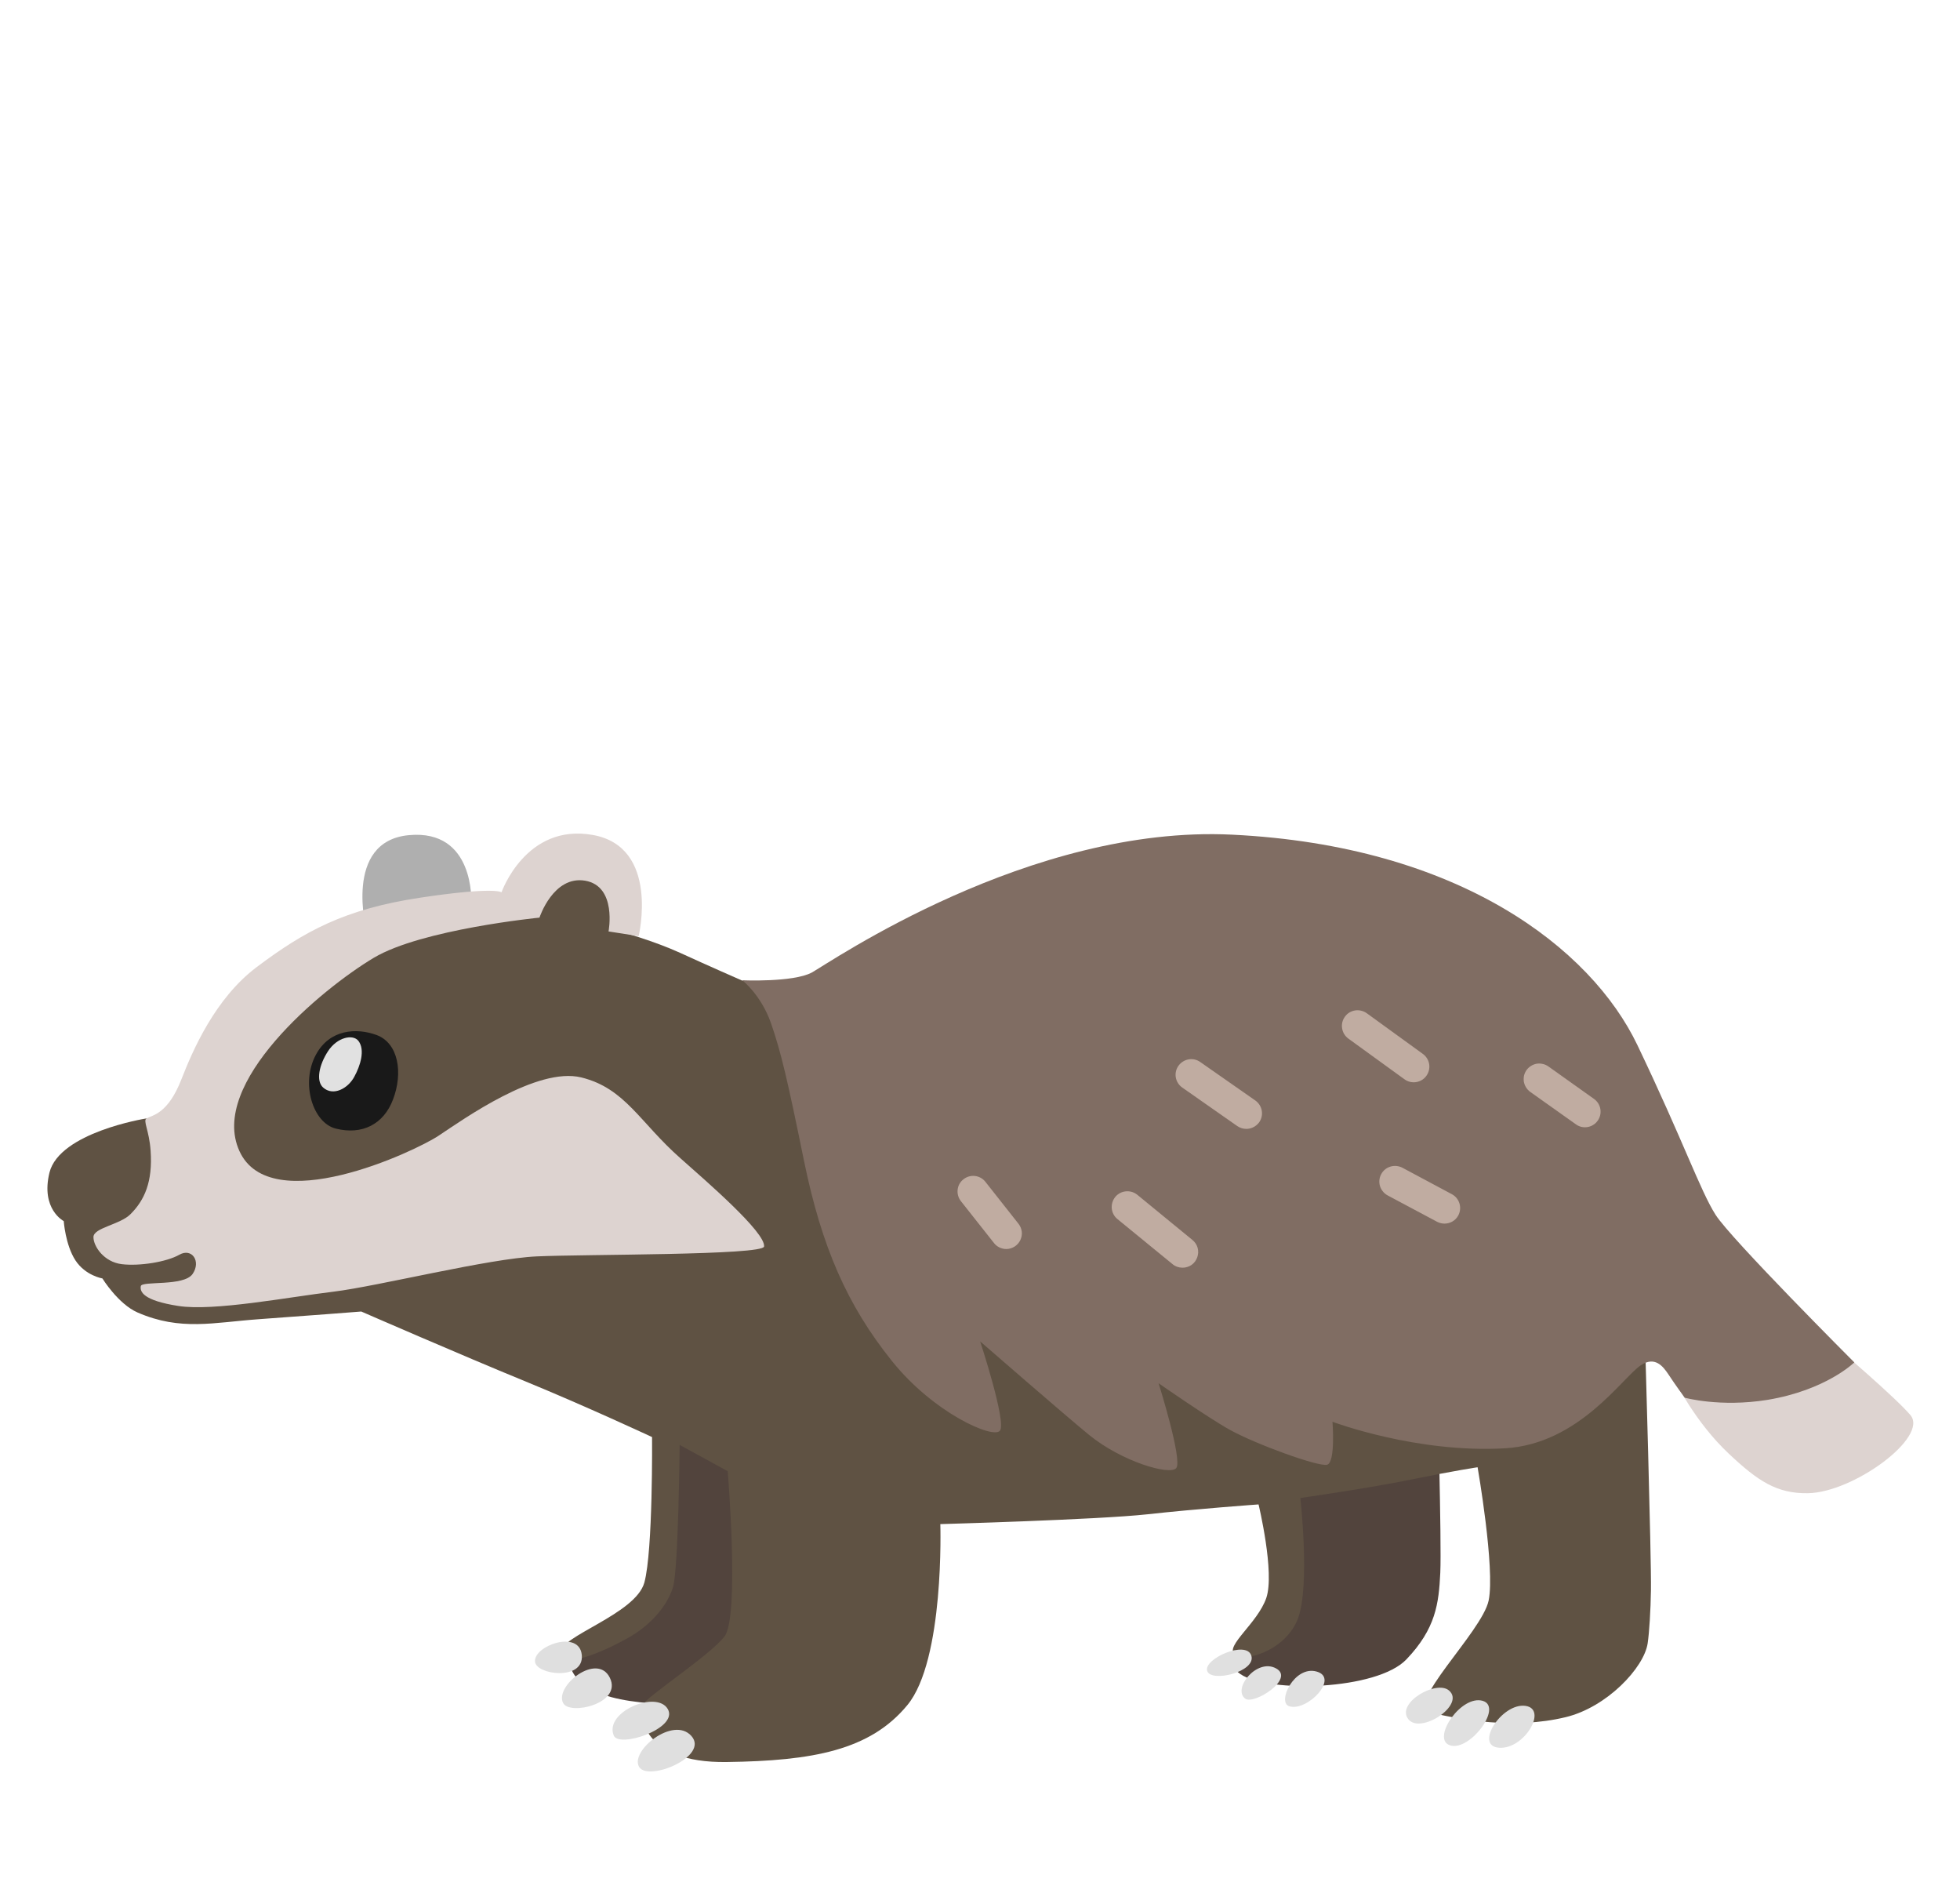 <svg width="25" height="24" viewBox="0 0 25 24" fill="none" xmlns="http://www.w3.org/2000/svg">
<g clip-path="url(#clip0_6546_1974)">
<path d="M6.011 11.507C6.011 11.507 6.059 10.573 5.217 10.65C4.37 10.727 4.677 11.878 4.677 11.878L6.011 11.507Z" fill="#AFAFAF"/>
<path d="M9.605 17.586L8.482 17.717C8.482 17.717 8.538 19.982 8.388 20.226C8.238 20.469 7.265 21.086 7.265 21.086C7.265 21.086 7.171 21.424 7.696 21.611C8.221 21.799 9.251 21.724 9.251 21.724L10.73 18.109L9.605 17.586ZM17.733 17.754C17.621 17.773 16.16 18.279 16.16 18.279C16.16 18.279 16.685 20.209 16.366 20.526C16.047 20.843 15.468 21.107 15.822 21.349C16.179 21.593 17.564 21.555 17.939 21.161C18.314 20.768 18.352 20.449 18.371 20.057C18.389 19.663 18.333 17.679 18.333 17.679L17.733 17.754Z" fill="#52443D"/>
<path d="M9.282 18.761C9.282 18.761 9.436 20.616 9.241 20.869C9.044 21.122 8.216 21.654 8.187 21.754C8.159 21.851 8.174 22.485 9.269 22.47C10.364 22.455 11.096 22.322 11.572 21.746C12.05 21.171 11.994 19.436 11.994 19.436C11.994 19.436 14.002 19.38 14.634 19.311C15.266 19.241 16.053 19.185 16.053 19.185C16.053 19.185 16.263 20.055 16.151 20.38C16.038 20.702 15.631 20.983 15.744 21.096C15.856 21.208 16.404 21.055 16.558 20.633C16.711 20.211 16.586 19.103 16.586 19.103C16.586 19.103 17.471 18.977 18.018 18.864C18.566 18.752 18.847 18.711 18.847 18.711C18.847 18.711 19.072 20.003 18.988 20.41C18.903 20.816 17.892 21.758 18.256 21.842C18.622 21.926 19.302 22.059 19.97 21.898C20.497 21.771 20.969 21.268 21.016 20.957C21.037 20.816 21.054 20.537 21.058 20.276C21.065 19.883 20.981 17.053 20.981 17.053L10.91 12.741L9.462 12.503C9.462 12.503 9.012 12.306 8.677 12.152C8.339 11.998 7.932 11.886 7.932 11.886C7.932 11.886 7.932 10.944 7.482 10.903C7.032 10.862 6.738 11.438 6.738 11.438L5.531 11.676L3.509 12.638L2.667 14.168L1.854 14.265C1.854 14.265 0.759 14.441 0.631 14.953C0.517 15.42 0.813 15.572 0.813 15.572C0.813 15.572 0.834 15.874 0.961 16.071C1.089 16.268 1.306 16.303 1.306 16.303C1.306 16.303 1.507 16.63 1.756 16.738C2.304 16.976 2.727 16.864 3.301 16.823C3.892 16.781 4.608 16.725 4.608 16.725C4.608 16.725 5.9 17.288 6.687 17.61C7.475 17.933 8.317 18.326 8.317 18.326C8.317 18.326 8.33 19.774 8.219 20.181C8.107 20.588 7.124 20.869 7.152 21.079C7.181 21.289 7.687 21.066 7.994 20.897C8.302 20.728 8.514 20.475 8.585 20.237C8.654 19.999 8.669 18.426 8.669 18.426L9.282 18.761Z" fill="#5F5243"/>
<path d="M21.74 16.603L21.365 17.61C21.365 17.61 21.622 18.135 22.049 18.536C22.424 18.89 22.666 19.048 23.06 19.042C23.641 19.033 24.605 18.326 24.367 18.045C24.172 17.816 23.441 17.194 23.441 17.194L21.74 16.603Z" fill="#DDD3D0"/>
<path d="M15.716 10.644C18.609 10.785 20.294 12.092 20.885 13.327C21.476 14.563 21.686 15.182 21.882 15.491C22.079 15.801 23.652 17.374 23.652 17.374C23.652 17.374 23.294 17.728 22.542 17.852C21.939 17.949 21.489 17.824 21.489 17.824C21.489 17.824 21.372 17.666 21.279 17.524C21.213 17.426 21.11 17.289 20.928 17.411C20.692 17.569 20.142 18.412 19.201 18.469C18.07 18.536 16.996 18.131 16.996 18.131C16.996 18.131 17.037 18.651 16.927 18.679C16.814 18.707 16.021 18.418 15.691 18.236C15.419 18.086 14.778 17.64 14.778 17.64C14.778 17.64 15.087 18.622 15.003 18.722C14.919 18.819 14.307 18.637 13.893 18.3C13.614 18.073 12.502 17.106 12.502 17.106C12.502 17.106 12.839 18.131 12.755 18.244C12.671 18.356 11.909 18.019 11.379 17.359C10.803 16.642 10.48 15.898 10.255 14.803C10.046 13.776 9.961 13.412 9.834 13.048C9.706 12.684 9.468 12.501 9.468 12.501C9.468 12.501 10.115 12.529 10.353 12.403C10.587 12.274 13.13 10.517 15.716 10.644Z" fill="#806D63"/>
<path d="M9.746 15.896C9.733 16.009 7.466 15.994 6.847 16.022C6.228 16.05 4.829 16.401 4.254 16.472C3.678 16.541 2.724 16.725 2.274 16.654C1.824 16.584 1.783 16.472 1.796 16.401C1.809 16.331 2.343 16.408 2.456 16.247C2.568 16.086 2.448 15.909 2.287 16.001C2.126 16.093 1.777 16.149 1.552 16.121C1.327 16.093 1.192 15.896 1.192 15.776C1.192 15.656 1.529 15.619 1.664 15.484C1.844 15.304 1.949 15.071 1.921 14.674C1.903 14.411 1.818 14.289 1.871 14.261C1.946 14.22 2.143 14.205 2.315 13.761C2.456 13.401 2.741 12.733 3.275 12.332C3.877 11.88 4.389 11.593 5.364 11.447C6.318 11.304 6.397 11.379 6.397 11.379C6.397 11.379 6.706 10.494 7.563 10.648C8.42 10.802 8.146 11.938 8.146 11.938L7.762 11.878C7.762 11.878 7.873 11.302 7.464 11.231C7.057 11.162 6.881 11.702 6.881 11.702C6.881 11.702 5.379 11.85 4.768 12.214C4.093 12.617 2.66 13.815 3.054 14.679C3.448 15.544 5.279 14.692 5.596 14.482C5.913 14.272 6.851 13.601 7.415 13.74C7.978 13.879 8.161 14.316 8.684 14.775C8.994 15.051 9.766 15.714 9.746 15.896Z" fill="#DDD3D0"/>
<path d="M5.013 14.021C4.893 14.338 4.619 14.477 4.282 14.392C3.991 14.319 3.832 13.817 4.029 13.451C4.205 13.123 4.548 13.106 4.801 13.198C5.083 13.301 5.143 13.68 5.013 14.021Z" fill="#191919"/>
<path d="M4.518 13.733C4.438 13.881 4.25 13.984 4.121 13.868C4.029 13.785 4.068 13.583 4.184 13.405C4.301 13.226 4.501 13.185 4.571 13.273C4.661 13.389 4.595 13.594 4.518 13.733Z" fill="#E1E1E1"/>
<path d="M6.824 21.191C6.841 21.36 7.449 21.437 7.421 21.107C7.392 20.777 6.804 20.987 6.824 21.191Z" fill="#DFDFDF"/>
<path d="M7.183 21.718C7.265 21.879 7.94 21.726 7.779 21.396C7.618 21.066 7.07 21.501 7.183 21.718ZM7.829 22.133C7.897 22.296 8.658 22.041 8.518 21.795C8.377 21.549 7.702 21.831 7.829 22.133Z" fill="#DFDFDF"/>
<path d="M8.152 22.532C8.266 22.725 9.05 22.399 8.819 22.138C8.589 21.878 8.032 22.329 8.152 22.532Z" fill="#DFDFDF"/>
<path d="M15.399 21.311C15.453 21.459 16.023 21.319 15.961 21.114C15.899 20.91 15.342 21.156 15.399 21.311ZM15.883 21.662C15.993 21.744 16.522 21.409 16.276 21.276C16.031 21.142 15.716 21.536 15.883 21.662ZM16.445 21.759C16.674 21.829 17.084 21.401 16.796 21.317C16.509 21.233 16.284 21.711 16.445 21.759ZM18.481 21.557C18.318 21.42 17.806 21.718 17.962 21.922C18.116 22.125 18.699 21.739 18.481 21.557ZM18.472 22.247C18.714 22.378 19.183 21.771 18.913 21.69C18.642 21.611 18.279 22.142 18.472 22.247ZM19.458 21.754C19.158 21.711 18.798 22.266 19.121 22.288C19.443 22.311 19.745 21.795 19.458 21.754Z" fill="#E0E0E0"/>
<path d="M12.836 15.928C12.777 15.928 12.717 15.902 12.678 15.851L12.256 15.317C12.189 15.231 12.202 15.105 12.29 15.038C12.376 14.97 12.502 14.985 12.569 15.071L12.991 15.606C13.014 15.635 13.028 15.67 13.033 15.707C13.037 15.744 13.03 15.782 13.014 15.815C12.998 15.849 12.972 15.877 12.941 15.897C12.909 15.917 12.873 15.928 12.836 15.928ZM15.082 16.166C15.037 16.166 14.992 16.151 14.956 16.121L14.253 15.546C14.167 15.476 14.156 15.351 14.225 15.264C14.294 15.18 14.42 15.167 14.506 15.236L15.209 15.812C15.241 15.838 15.265 15.873 15.276 15.913C15.287 15.953 15.285 15.995 15.271 16.034C15.257 16.073 15.232 16.107 15.198 16.131C15.164 16.154 15.123 16.167 15.082 16.166ZM15.897 14.396C15.858 14.396 15.819 14.385 15.783 14.361L15.08 13.869C14.99 13.806 14.967 13.682 15.031 13.592C15.095 13.502 15.219 13.479 15.309 13.543L16.012 14.034C16.102 14.098 16.124 14.222 16.061 14.312C16.021 14.366 15.959 14.396 15.897 14.396ZM18.031 13.802C17.99 13.802 17.949 13.789 17.915 13.764L17.199 13.245C17.156 13.214 17.127 13.167 17.119 13.115C17.11 13.062 17.123 13.009 17.154 12.966C17.217 12.876 17.343 12.857 17.433 12.921L18.149 13.44C18.239 13.506 18.258 13.629 18.194 13.719C18.155 13.774 18.093 13.802 18.031 13.802ZM18.425 15.604C18.393 15.604 18.361 15.596 18.331 15.581L17.699 15.244C17.653 15.219 17.618 15.176 17.602 15.126C17.587 15.075 17.592 15.021 17.617 14.974C17.669 14.876 17.789 14.841 17.887 14.891L18.519 15.229C18.616 15.281 18.652 15.401 18.601 15.499C18.566 15.566 18.496 15.604 18.425 15.604ZM20.191 14.374C20.159 14.37 20.128 14.358 20.101 14.338L19.518 13.924C19.497 13.909 19.479 13.889 19.465 13.867C19.451 13.845 19.442 13.82 19.437 13.795C19.433 13.769 19.434 13.743 19.439 13.717C19.445 13.692 19.456 13.668 19.471 13.646C19.486 13.625 19.506 13.607 19.528 13.593C19.55 13.579 19.575 13.57 19.6 13.565C19.626 13.561 19.652 13.562 19.678 13.568C19.703 13.573 19.727 13.584 19.749 13.599L20.332 14.014C20.422 14.078 20.442 14.203 20.379 14.291C20.336 14.353 20.262 14.383 20.191 14.374Z" fill="#C0ACA1"/>
</g>
<defs>
<clipPath id="clip0_6546_1974">
<rect width="24" height="24" fill="white" transform="translate(0.5)"/>
</clipPath>
</defs>
</svg>
